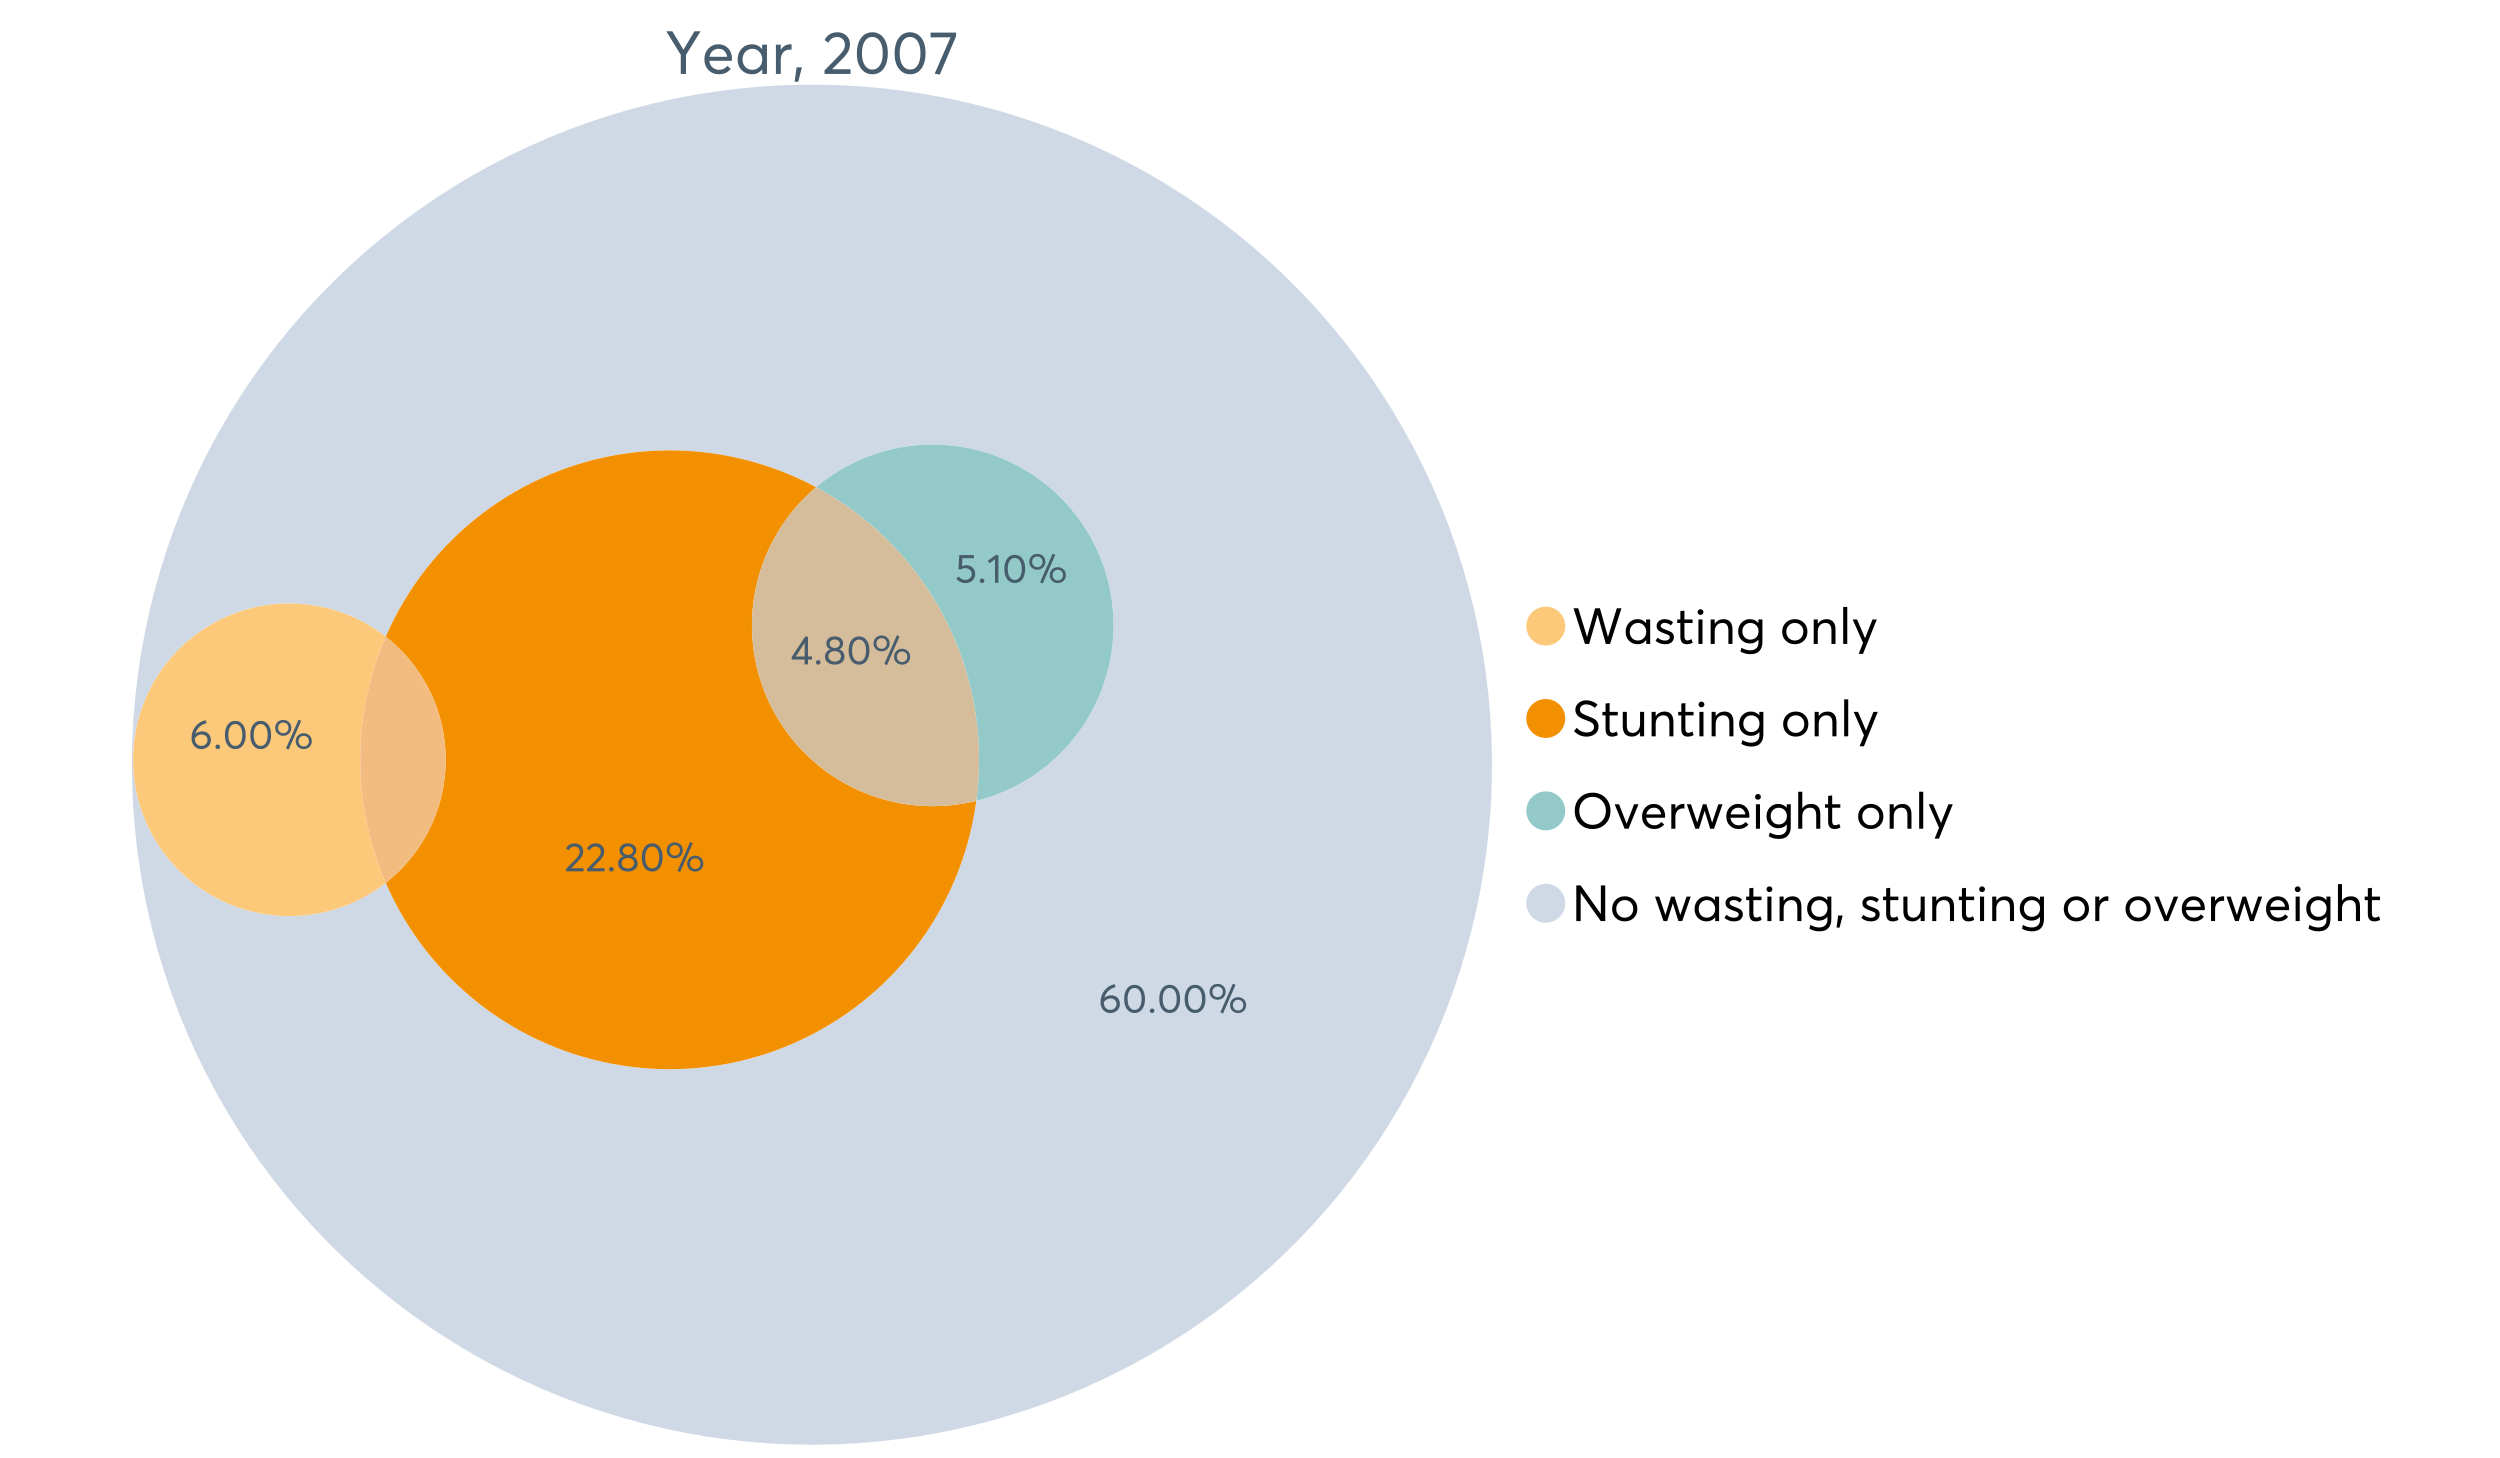 <?xml version="1.0" encoding="UTF-8"?>
<svg xmlns="http://www.w3.org/2000/svg" xmlns:xlink="http://www.w3.org/1999/xlink" width="1234.286pt" height="720pt" viewBox="0 0 1234.286 720" version="1.1">
<defs>
<g>
<symbol overflow="visible" id="glyph0-0">
<path style="stroke:none;" d="M 14.418 -21.062 L 17.414 -21.062 L 10.234 -9.406 L 10.234 0 L 7.652 0 L 7.652 -9.406 L 0.504 -21.062 L 3.473 -21.062 L 8.93 -11.984 L 8.988 -11.984 Z M 14.418 -21.062 "/>
</symbol>
<symbol overflow="visible" id="glyph0-1">
<path style="stroke:none;" d="M 15.012 -7.445 C 15.012 -7.285 15 -7.078 14.98 -6.824 L 14.953 -6.469 L 3.828 -6.469 C 3.98 -5.121 4.5 -4.039 5.383 -3.23 C 6.262 -2.418 7.355 -2.016 8.664 -2.016 C 10.34 -2.016 11.695 -2.668 12.727 -3.977 L 14.418 -2.523 C 13.012 -0.723 11.062 0.176 8.574 0.18 C 6.492 0.176 4.777 -0.508 3.426 -1.883 C 2.07 -3.254 1.395 -5.031 1.395 -7.211 C 1.395 -9.363 2.051 -11.137 3.367 -12.531 C 4.68 -13.926 6.328 -14.625 8.309 -14.625 C 10.305 -14.625 11.918 -13.949 13.156 -12.605 C 14.391 -11.258 15.012 -9.539 15.012 -7.445 Z M 11.242 -11.332 C 10.508 -12.043 9.566 -12.398 8.422 -12.402 C 7.273 -12.398 6.293 -12.047 5.473 -11.348 C 4.652 -10.641 4.133 -9.676 3.914 -8.453 L 12.637 -8.453 C 12.438 -9.66 11.973 -10.621 11.242 -11.332 Z M 11.242 -11.332 "/>
</symbol>
<symbol overflow="visible" id="glyph0-2">
<path style="stroke:none;" d="M 13.5 -14.449 L 15.902 -14.449 L 15.902 0 L 13.586 0 L 13.586 -2.285 L 13.559 -2.285 C 12.332 -0.645 10.648 0.176 8.516 0.18 C 6.473 0.176 4.781 -0.492 3.441 -1.836 C 2.094 -3.18 1.422 -4.941 1.426 -7.121 C 1.422 -9.254 2.09 -11.039 3.426 -12.473 C 4.758 -13.906 6.445 -14.625 8.484 -14.625 C 10.539 -14.625 12.199 -13.844 13.469 -12.281 L 13.5 -12.281 Z M 8.723 -2.016 C 10.062 -2.016 11.207 -2.492 12.16 -3.453 C 13.105 -4.41 13.582 -5.633 13.586 -7.117 C 13.582 -8.598 13.121 -9.848 12.207 -10.871 C 11.285 -11.887 10.133 -12.398 8.75 -12.402 C 7.363 -12.398 6.203 -11.91 5.266 -10.934 C 4.324 -9.953 3.855 -8.68 3.855 -7.121 C 3.855 -5.633 4.305 -4.41 5.203 -3.453 C 6.102 -2.492 7.273 -2.016 8.723 -2.016 Z M 8.723 -2.016 "/>
</symbol>
<symbol overflow="visible" id="glyph0-3">
<path style="stroke:none;" d="M 9.434 -14.625 C 9.73 -14.625 9.926 -14.613 10.027 -14.598 L 10.027 -11.926 C 9.59 -11.961 9.273 -11.98 9.078 -11.984 C 7.73 -11.98 6.664 -11.516 5.875 -10.59 C 5.082 -9.656 4.688 -8.453 4.688 -6.973 L 4.688 0 L 2.285 0 L 2.285 -14.449 L 4.688 -14.449 L 4.688 -11.895 L 4.719 -11.895 C 5.84 -13.715 7.414 -14.625 9.434 -14.625 Z M 9.434 -14.625 "/>
</symbol>
<symbol overflow="visible" id="glyph0-4">
<path style="stroke:none;" d="M 0.949 3.855 L 1.898 -3.262 L 4.539 -3.262 L 2.73 3.855 Z M 0.949 3.855 "/>
</symbol>
<symbol overflow="visible" id="glyph0-5">
<path style="stroke:none;" d=""/>
</symbol>
<symbol overflow="visible" id="glyph0-6">
<path style="stroke:none;" d="M 4.953 -2.285 L 14.004 -2.285 L 14.004 0 L 1.188 0 L 1.156 -1.719 L 8.129 -8.84 C 9.152 -9.906 9.93 -10.855 10.457 -11.688 C 10.977 -12.516 11.238 -13.387 11.242 -14.301 C 11.238 -15.426 10.883 -16.359 10.176 -17.102 C 9.461 -17.84 8.543 -18.211 7.418 -18.215 C 5.457 -18.211 3.992 -17.281 3.027 -15.426 L 1.188 -16.703 C 2.488 -19.27 4.613 -20.555 7.566 -20.559 C 9.262 -20.555 10.715 -20.012 11.926 -18.926 C 13.129 -17.84 13.734 -16.387 13.734 -14.566 C 13.734 -13.398 13.465 -12.281 12.934 -11.215 C 12.395 -10.145 11.508 -8.977 10.266 -7.715 L 4.953 -2.344 Z M 4.953 -2.285 "/>
</symbol>
<symbol overflow="visible" id="glyph0-7">
<path style="stroke:none;" d="M 9.316 0.18 C 7.039 0.176 5.191 -0.734 3.781 -2.562 C 2.363 -4.391 1.656 -6.93 1.66 -10.176 C 1.656 -13.258 2.34 -15.758 3.707 -17.68 C 5.07 -19.594 6.941 -20.555 9.316 -20.559 C 11.59 -20.555 13.434 -19.641 14.848 -17.812 C 16.262 -15.984 16.969 -13.438 16.969 -10.176 C 16.969 -7.086 16.289 -4.59 14.938 -2.684 C 13.578 -0.777 11.707 0.176 9.316 0.18 Z M 9.316 -2.137 C 10.934 -2.133 12.191 -2.855 13.098 -4.301 C 13.996 -5.746 14.449 -7.703 14.449 -10.176 C 14.449 -12.727 13.977 -14.711 13.039 -16.125 C 12.094 -17.539 10.855 -18.246 9.316 -18.246 C 7.715 -18.246 6.457 -17.516 5.547 -16.062 C 4.637 -14.605 4.184 -12.645 4.184 -10.176 C 4.184 -7.641 4.652 -5.668 5.59 -4.258 C 6.527 -2.84 7.77 -2.133 9.316 -2.137 Z M 9.316 -2.137 "/>
</symbol>
<symbol overflow="visible" id="glyph0-8">
<path style="stroke:none;" d="M 0.801 -20.383 L 13.41 -20.383 L 13.41 -18.629 L 5.34 0.355 L 2.848 -0.148 L 10.648 -18.066 L 0.801 -18.066 Z M 0.801 -20.383 "/>
</symbol>
<symbol overflow="visible" id="glyph1-0">
<path style="stroke:none;" d="M 22.227 -17.613 L 24.531 -17.613 L 18.902 0 L 16.816 0 L 12.75 -14.438 L 12.727 -14.438 L 8.582 0 L 6.5 0 L 0.867 -17.613 L 3.176 -17.613 L 7.516 -3.547 L 7.566 -3.547 L 11.535 -17.613 L 13.891 -17.613 L 17.859 -3.496 L 17.887 -3.496 Z M 22.227 -17.613 "/>
</symbol>
<symbol overflow="visible" id="glyph1-1">
<path style="stroke:none;" d="M 11.285 -12.082 L 13.297 -12.082 L 13.297 0 L 11.359 0 L 11.359 -1.91 L 11.336 -1.91 C 10.309 -0.539 8.902 0.145 7.121 0.148 C 5.41 0.145 3.996 -0.414 2.875 -1.539 C 1.75 -2.66 1.188 -4.133 1.191 -5.953 C 1.188 -7.738 1.746 -9.23 2.863 -10.43 C 3.977 -11.629 5.387 -12.227 7.094 -12.23 C 8.812 -12.227 10.203 -11.574 11.262 -10.27 L 11.285 -10.27 Z M 7.293 -1.688 C 8.414 -1.688 9.371 -2.086 10.168 -2.891 C 10.957 -3.688 11.355 -4.711 11.359 -5.953 C 11.355 -7.191 10.973 -8.234 10.207 -9.09 C 9.438 -9.938 8.473 -10.363 7.316 -10.367 C 6.156 -10.363 5.184 -9.957 4.402 -9.141 C 3.613 -8.32 3.223 -7.258 3.227 -5.953 C 3.223 -4.711 3.598 -3.688 4.352 -2.891 C 5.102 -2.086 6.082 -1.688 7.293 -1.688 Z M 7.293 -1.688 "/>
</symbol>
<symbol overflow="visible" id="glyph1-2">
<path style="stroke:none;" d="M 5.605 0.148 C 3.734 0.145 2.156 -0.43 0.867 -1.586 L 1.91 -3.102 C 2.949 -2.137 4.18 -1.656 5.605 -1.66 C 6.297 -1.656 6.852 -1.816 7.266 -2.133 C 7.68 -2.445 7.887 -2.824 7.887 -3.273 C 7.887 -3.734 7.684 -4.086 7.277 -4.328 C 6.871 -4.566 6.164 -4.859 5.16 -5.211 C 5.09 -5.223 5.039 -5.238 5.012 -5.258 C 3.832 -5.668 2.938 -6.141 2.32 -6.672 C 1.699 -7.199 1.387 -7.969 1.391 -8.98 C 1.387 -9.902 1.762 -10.676 2.516 -11.297 C 3.266 -11.918 4.223 -12.227 5.383 -12.23 C 6.918 -12.227 8.297 -11.73 9.523 -10.742 L 8.484 -9.152 C 7.523 -9.98 6.457 -10.395 5.285 -10.395 C 4.801 -10.395 4.367 -10.262 3.992 -9.996 C 3.609 -9.73 3.422 -9.391 3.422 -8.98 C 3.422 -8.547 3.605 -8.199 3.98 -7.938 C 4.348 -7.668 4.926 -7.387 5.707 -7.094 C 5.836 -7.043 6.078 -6.953 6.434 -6.82 C 6.789 -6.688 7.023 -6.594 7.141 -6.547 C 7.254 -6.492 7.453 -6.406 7.738 -6.285 C 8.016 -6.16 8.207 -6.07 8.309 -6.016 C 8.406 -5.957 8.559 -5.863 8.766 -5.73 C 8.973 -5.598 9.113 -5.48 9.188 -5.383 C 9.262 -5.281 9.359 -5.148 9.488 -4.984 C 9.609 -4.816 9.699 -4.656 9.75 -4.5 C 9.797 -4.344 9.836 -4.16 9.871 -3.953 C 9.902 -3.746 9.918 -3.527 9.922 -3.301 C 9.918 -2.305 9.547 -1.484 8.805 -0.832 C 8.059 -0.18 6.992 0.145 5.605 0.148 Z M 5.605 0.148 "/>
</symbol>
<symbol overflow="visible" id="glyph1-3">
<path style="stroke:none;" d="M 5.332 0.148 C 3.23 0.145 2.18 -1.102 2.184 -3.598 L 2.184 -10.344 L 0.645 -10.344 L 0.645 -12.082 L 2.184 -12.082 L 2.184 -16.199 L 4.191 -16.422 L 4.191 -12.082 L 8.211 -12.082 L 8.211 -10.344 L 4.191 -10.344 L 4.191 -3.895 C 4.188 -3.148 4.301 -2.602 4.527 -2.258 C 4.75 -1.906 5.133 -1.734 5.68 -1.738 C 6.305 -1.734 6.984 -1.941 7.715 -2.355 L 8.262 -0.594 C 7.367 -0.098 6.391 0.145 5.332 0.148 Z M 5.332 0.148 "/>
</symbol>
<symbol overflow="visible" id="glyph1-4">
<path style="stroke:none;" d="M 3.102 -14.312 C 2.684 -14.309 2.34 -14.445 2.07 -14.723 C 1.793 -14.992 1.656 -15.328 1.66 -15.727 C 1.656 -16.121 1.793 -16.453 2.07 -16.73 C 2.34 -17 2.684 -17.137 3.102 -17.141 C 3.492 -17.137 3.832 -16.996 4.117 -16.719 C 4.395 -16.434 4.535 -16.105 4.539 -15.727 C 4.535 -15.328 4.395 -14.992 4.117 -14.723 C 3.832 -14.445 3.492 -14.309 3.102 -14.312 Z M 2.082 0 L 2.082 -12.082 L 4.094 -12.082 L 4.094 0 Z M 2.082 0 "/>
</symbol>
<symbol overflow="visible" id="glyph1-5">
<path style="stroke:none;" d="M 8.336 -12.23 C 9.672 -12.227 10.73 -11.801 11.508 -10.953 C 12.285 -10.098 12.672 -8.836 12.676 -7.168 L 12.676 0 L 10.668 0 L 10.668 -6.598 C 10.664 -9.109 9.68 -10.363 7.715 -10.367 C 6.555 -10.363 5.633 -9.98 4.945 -9.215 C 4.258 -8.445 3.914 -7.383 3.918 -6.027 L 3.918 0 L 1.91 0 L 1.91 -12.082 L 3.918 -12.082 L 3.918 -9.973 L 3.945 -9.973 C 5 -11.477 6.465 -12.227 8.336 -12.23 Z M 8.336 -12.23 "/>
</symbol>
<symbol overflow="visible" id="glyph1-6">
<path style="stroke:none;" d="M 11.09 -12.082 L 13.074 -12.082 L 13.074 -0.918 C 13.07 0.934 12.586 2.391 11.621 3.457 C 10.652 4.523 9.16 5.055 7.145 5.059 C 5.32 5.055 3.684 4.617 2.234 3.746 L 2.703 1.887 C 4.203 2.727 5.652 3.145 7.043 3.148 C 8.348 3.145 9.352 2.812 10.059 2.145 C 10.758 1.473 11.109 0.625 11.113 -0.398 L 11.113 -2.082 L 11.062 -2.082 C 10.055 -0.84 8.688 -0.223 6.969 -0.223 C 5.312 -0.223 3.926 -0.773 2.801 -1.883 C 1.676 -2.988 1.113 -4.43 1.117 -6.203 C 1.113 -7.918 1.664 -9.352 2.766 -10.504 C 3.863 -11.652 5.23 -12.227 6.871 -12.23 C 8.57 -12.227 9.961 -11.617 11.039 -10.395 L 11.09 -10.395 Z M 7.121 -2.109 C 8.324 -2.109 9.301 -2.5 10.047 -3.285 C 10.789 -4.07 11.16 -5.074 11.164 -6.301 C 11.16 -7.488 10.777 -8.461 10.008 -9.215 C 9.238 -9.965 8.273 -10.34 7.121 -10.344 C 5.973 -10.34 5.031 -9.957 4.289 -9.188 C 3.547 -8.418 3.176 -7.445 3.176 -6.277 C 3.176 -5.016 3.555 -4.008 4.316 -3.25 C 5.074 -2.488 6.008 -2.109 7.121 -2.109 Z M 7.121 -2.109 "/>
</symbol>
<symbol overflow="visible" id="glyph1-7">
<path style="stroke:none;" d=""/>
</symbol>
<symbol overflow="visible" id="glyph1-8">
<path style="stroke:none;" d="M 7.418 0.148 C 5.562 0.145 4.055 -0.438 2.898 -1.613 C 1.738 -2.785 1.16 -4.258 1.164 -6.027 C 1.16 -7.797 1.738 -9.273 2.898 -10.457 C 4.055 -11.637 5.562 -12.227 7.418 -12.23 C 9.203 -12.227 10.68 -11.648 11.855 -10.492 C 13.027 -9.332 13.617 -7.844 13.617 -6.027 C 13.617 -4.207 13.027 -2.723 11.855 -1.574 C 10.68 -0.426 9.203 0.145 7.418 0.148 Z M 7.418 -1.688 C 8.59 -1.688 9.578 -2.094 10.383 -2.914 C 11.184 -3.727 11.582 -4.766 11.586 -6.027 C 11.582 -7.297 11.188 -8.34 10.395 -9.152 C 9.598 -9.961 8.605 -10.363 7.418 -10.367 C 6.176 -10.363 5.16 -9.945 4.375 -9.113 C 3.59 -8.277 3.199 -7.25 3.199 -6.027 C 3.199 -4.801 3.59 -3.77 4.375 -2.938 C 5.16 -2.102 6.176 -1.688 7.418 -1.688 Z M 7.418 -1.688 "/>
</symbol>
<symbol overflow="visible" id="glyph1-9">
<path style="stroke:none;" d="M 2.082 0 L 2.082 -18.258 L 4.094 -18.258 L 4.094 0 Z M 2.082 0 "/>
</symbol>
<symbol overflow="visible" id="glyph1-10">
<path style="stroke:none;" d="M 10.344 -12.082 L 12.477 -12.082 L 5.656 4.91 L 3.523 4.91 L 5.68 -0.496 L 0.57 -12.082 L 2.73 -12.082 L 6.648 -2.879 L 6.699 -2.879 Z M 10.344 -12.082 "/>
</symbol>
<symbol overflow="visible" id="glyph1-11">
<path style="stroke:none;" d="M 7.344 0.148 C 4.875 0.145 2.793 -0.762 1.09 -2.578 L 2.48 -4.219 C 3.09 -3.453 3.836 -2.871 4.711 -2.48 C 5.586 -2.082 6.469 -1.887 7.367 -1.887 C 8.453 -1.887 9.328 -2.125 9.984 -2.605 C 10.637 -3.082 10.961 -3.742 10.965 -4.59 C 10.961 -5.051 10.883 -5.449 10.727 -5.781 C 10.566 -6.109 10.297 -6.402 9.922 -6.66 C 9.539 -6.914 9.172 -7.121 8.816 -7.277 C 8.461 -7.434 7.953 -7.637 7.293 -7.887 C 7.176 -7.934 7.086 -7.965 7.02 -7.988 C 6.371 -8.215 5.844 -8.418 5.441 -8.594 C 5.035 -8.766 4.574 -9.008 4.055 -9.324 C 3.531 -9.637 3.125 -9.957 2.84 -10.281 C 2.547 -10.602 2.293 -11.008 2.082 -11.496 C 1.863 -11.984 1.758 -12.523 1.762 -13.121 C 1.758 -14.426 2.277 -15.527 3.324 -16.422 C 4.363 -17.312 5.637 -17.766 7.145 -17.785 C 9.125 -17.781 10.988 -17.098 12.727 -15.727 L 11.41 -14.039 C 10.035 -15.195 8.613 -15.773 7.145 -15.777 C 6.281 -15.773 5.547 -15.547 4.938 -15.094 C 4.324 -14.637 4.02 -14.012 4.02 -13.223 C 4.02 -12.891 4.082 -12.59 4.215 -12.316 C 4.344 -12.043 4.492 -11.816 4.66 -11.645 C 4.824 -11.469 5.117 -11.277 5.531 -11.062 C 5.945 -10.848 6.27 -10.684 6.512 -10.578 C 6.746 -10.469 7.164 -10.301 7.766 -10.07 C 9.578 -9.371 10.777 -8.824 11.359 -8.434 C 12.598 -7.586 13.219 -6.379 13.223 -4.812 C 13.219 -3.254 12.645 -2.039 11.496 -1.164 C 10.348 -0.289 8.961 0.145 7.344 0.148 Z M 7.344 0.148 "/>
</symbol>
<symbol overflow="visible" id="glyph1-12">
<path style="stroke:none;" d="M 10.195 -12.082 L 12.203 -12.082 L 12.203 0 L 10.195 0 L 10.195 -2.008 L 10.172 -2.008 C 9.16 -0.57 7.836 0.145 6.203 0.148 C 4.762 0.145 3.645 -0.27 2.852 -1.102 C 2.055 -1.938 1.656 -3.199 1.66 -4.887 L 1.66 -12.082 L 3.672 -12.082 L 3.672 -5.457 C 3.668 -4.113 3.91 -3.152 4.402 -2.566 C 4.887 -1.98 5.629 -1.688 6.621 -1.688 C 7.613 -1.688 8.457 -2.094 9.152 -2.914 C 9.848 -3.727 10.195 -4.832 10.195 -6.227 Z M 10.195 -12.082 "/>
</symbol>
<symbol overflow="visible" id="glyph1-13">
<path style="stroke:none;" d="M 10.32 0.148 C 7.703 0.145 5.574 -0.699 3.93 -2.395 C 2.285 -4.086 1.465 -6.223 1.465 -8.805 C 1.465 -11.383 2.285 -13.523 3.93 -15.23 C 5.574 -16.93 7.703 -17.781 10.32 -17.785 C 12.828 -17.781 14.922 -16.953 16.594 -15.293 C 18.266 -13.629 19.102 -11.465 19.102 -8.805 C 19.102 -6.156 18.266 -4.004 16.594 -2.344 C 14.922 -0.684 12.828 0.145 10.32 0.148 Z M 10.32 -1.91 C 12.168 -1.91 13.719 -2.559 14.969 -3.855 C 16.215 -5.152 16.84 -6.801 16.844 -8.805 C 16.84 -10.82 16.215 -12.477 14.969 -13.777 C 13.719 -15.074 12.168 -15.727 10.32 -15.727 C 8.383 -15.727 6.797 -15.059 5.555 -13.73 C 4.312 -12.395 3.691 -10.754 3.695 -8.805 C 3.691 -6.852 4.312 -5.215 5.555 -3.895 C 6.797 -2.57 8.383 -1.91 10.32 -1.91 Z M 10.32 -1.91 "/>
</symbol>
<symbol overflow="visible" id="glyph1-14">
<path style="stroke:none;" d="M 10.195 -12.082 L 12.379 -12.082 L 7.465 0 L 5.531 0 L 0.594 -12.082 L 2.754 -12.082 L 6.473 -2.555 L 6.547 -2.555 Z M 10.195 -12.082 "/>
</symbol>
<symbol overflow="visible" id="glyph1-15">
<path style="stroke:none;" d="M 12.551 -6.227 C 12.551 -6.09 12.543 -5.918 12.527 -5.707 L 12.504 -5.406 L 3.199 -5.406 C 3.332 -4.281 3.766 -3.379 4.5 -2.703 C 5.234 -2.023 6.148 -1.688 7.242 -1.688 C 8.648 -1.688 9.781 -2.23 10.641 -3.324 L 12.055 -2.109 C 10.875 -0.605 9.246 0.145 7.168 0.148 C 5.426 0.145 3.992 -0.426 2.863 -1.574 C 1.727 -2.723 1.16 -4.207 1.164 -6.027 C 1.16 -7.828 1.711 -9.312 2.812 -10.48 C 3.914 -11.645 5.289 -12.227 6.945 -12.23 C 8.609 -12.227 9.961 -11.664 11 -10.543 C 12.031 -9.414 12.551 -7.977 12.551 -6.227 Z M 9.402 -9.477 C 8.789 -10.066 8.004 -10.363 7.043 -10.367 C 6.082 -10.363 5.258 -10.07 4.574 -9.488 C 3.887 -8.898 3.453 -8.094 3.273 -7.07 L 10.566 -7.07 C 10.398 -8.074 10.012 -8.875 9.402 -9.477 Z M 9.402 -9.477 "/>
</symbol>
<symbol overflow="visible" id="glyph1-16">
<path style="stroke:none;" d="M 7.887 -12.23 C 8.137 -12.227 8.301 -12.219 8.383 -12.203 L 8.383 -9.973 C 8.02 -10.004 7.754 -10.02 7.59 -10.02 C 6.461 -10.02 5.57 -9.629 4.91 -8.855 C 4.246 -8.074 3.914 -7.066 3.918 -5.828 L 3.918 0 L 1.91 0 L 1.91 -12.082 L 3.918 -12.082 L 3.918 -9.945 L 3.945 -9.945 C 4.883 -11.465 6.199 -12.227 7.887 -12.23 Z M 7.887 -12.23 "/>
</symbol>
<symbol overflow="visible" id="glyph1-17">
<path style="stroke:none;" d="M 16.297 -12.082 L 18.332 -12.082 L 14.141 0 L 12.254 0 L 9.523 -8.805 L 9.5 -8.805 L 6.746 0 L 4.91 0 L 0.719 -12.082 L 2.754 -12.082 L 5.828 -3.051 L 5.879 -3.051 L 8.633 -12.082 L 10.367 -12.082 L 13.172 -3.051 L 13.223 -3.051 Z M 16.297 -12.082 "/>
</symbol>
<symbol overflow="visible" id="glyph1-18">
<path style="stroke:none;" d="M 8.41 -12.23 C 9.777 -12.227 10.852 -11.812 11.633 -10.988 C 12.406 -10.16 12.797 -8.914 12.801 -7.242 L 12.801 0 L 10.789 0 L 10.789 -6.672 C 10.785 -9.133 9.805 -10.363 7.84 -10.367 C 6.629 -10.363 5.672 -9.984 4.973 -9.227 C 4.266 -8.465 3.914 -7.414 3.918 -6.078 L 3.918 0 L 1.91 0 L 1.91 -18.258 L 3.918 -18.258 L 3.918 -10.098 L 3.969 -10.098 C 4.973 -11.516 6.453 -12.227 8.41 -12.23 Z M 8.41 -12.23 "/>
</symbol>
<symbol overflow="visible" id="glyph1-19">
<path style="stroke:none;" d="M 14.363 -17.613 L 16.52 -17.613 L 16.52 0 L 14.312 0 L 4.441 -13.891 L 4.391 -13.891 L 4.391 0 L 2.234 0 L 2.234 -17.613 L 4.367 -17.613 L 14.312 -3.57 L 14.363 -3.57 Z M 14.363 -17.613 "/>
</symbol>
<symbol overflow="visible" id="glyph1-20">
<path style="stroke:none;" d="M 0.793 3.227 L 1.586 -2.73 L 3.797 -2.73 L 2.281 3.227 Z M 0.793 3.227 "/>
</symbol>
<symbol overflow="visible" id="glyph2-0">
<path style="stroke:none;" d="M 6.383 -8.637 C 7.629 -8.637 8.652 -8.246 9.453 -7.469 C 10.246 -6.688 10.645 -5.629 10.648 -4.289 C 10.645 -3.023 10.195 -1.973 9.301 -1.137 C 8.402 -0.301 7.277 0.117 5.922 0.121 C 4.535 0.117 3.387 -0.371 2.473 -1.355 C 1.555 -2.336 1.094 -3.605 1.098 -5.164 C 1.094 -7.527 1.781 -9.531 3.152 -11.168 C 4.52 -12.801 6.152 -13.785 8.059 -14.121 L 8.555 -12.684 C 7.227 -12.375 6.062 -11.777 5.066 -10.891 C 4.066 -9.996 3.383 -8.84 3.012 -7.418 L 3.031 -7.418 C 3.918 -8.23 5.035 -8.637 6.383 -8.637 Z M 5.902 -1.457 C 6.805 -1.453 7.543 -1.73 8.117 -2.285 C 8.688 -2.836 8.977 -3.508 8.977 -4.309 C 8.977 -5.145 8.707 -5.816 8.168 -6.324 C 7.629 -6.824 6.906 -7.078 6.004 -7.082 C 5.281 -7.078 4.641 -6.898 4.078 -6.543 C 3.512 -6.18 3.062 -5.734 2.73 -5.207 L 2.73 -5.066 C 2.73 -3.984 3.023 -3.113 3.617 -2.453 C 4.207 -1.785 4.969 -1.453 5.902 -1.457 Z M 5.902 -1.457 "/>
</symbol>
<symbol overflow="visible" id="glyph2-1">
<path style="stroke:none;" d="M 6.262 0.121 C 4.73 0.117 3.492 -0.496 2.543 -1.723 C 1.59 -2.953 1.113 -4.656 1.117 -6.84 C 1.113 -8.91 1.57 -10.594 2.492 -11.887 C 3.406 -13.172 4.664 -13.816 6.262 -13.82 C 7.789 -13.816 9.027 -13.203 9.98 -11.977 C 10.93 -10.746 11.406 -9.031 11.41 -6.84 C 11.406 -4.762 10.953 -3.086 10.043 -1.805 C 9.129 -0.523 7.867 0.117 6.262 0.121 Z M 6.262 -1.438 C 7.352 -1.434 8.199 -1.918 8.805 -2.891 C 9.41 -3.859 9.715 -5.176 9.715 -6.84 C 9.715 -8.551 9.398 -9.887 8.766 -10.84 C 8.133 -11.789 7.297 -12.262 6.262 -12.266 C 5.184 -12.262 4.34 -11.773 3.73 -10.801 C 3.117 -9.82 2.812 -8.5 2.812 -6.84 C 2.812 -5.137 3.125 -3.812 3.758 -2.863 C 4.387 -1.91 5.223 -1.434 6.262 -1.438 Z M 6.262 -1.438 "/>
</symbol>
<symbol overflow="visible" id="glyph2-2">
<path style="stroke:none;" d="M 2.414 0.121 C 2.078 0.117 1.801 0.012 1.586 -0.207 C 1.363 -0.426 1.254 -0.691 1.258 -0.996 C 1.254 -1.316 1.363 -1.586 1.586 -1.805 C 1.801 -2.023 2.078 -2.133 2.414 -2.133 C 2.719 -2.133 2.984 -2.023 3.211 -1.805 C 3.438 -1.586 3.551 -1.316 3.551 -0.996 C 3.551 -0.691 3.438 -0.426 3.211 -0.207 C 2.984 0.012 2.719 0.117 2.414 0.121 Z M 2.414 0.121 "/>
</symbol>
<symbol overflow="visible" id="glyph2-3">
<path style="stroke:none;" d="M 7.539 0.34 L 6.223 -0.219 L 12.426 -14.398 L 13.742 -13.82 Z M 4.867 -6.441 C 3.746 -6.438 2.805 -6.805 2.043 -7.539 C 1.277 -8.27 0.895 -9.219 0.898 -10.391 C 0.895 -11.477 1.266 -12.398 2.004 -13.152 C 2.742 -13.902 3.695 -14.277 4.867 -14.281 C 5.98 -14.277 6.926 -13.918 7.699 -13.203 C 8.469 -12.48 8.852 -11.543 8.855 -10.391 C 8.852 -9.281 8.48 -8.348 7.738 -7.586 C 6.992 -6.82 6.035 -6.438 4.867 -6.441 Z M 4.887 -7.719 C 5.645 -7.715 6.262 -7.973 6.742 -8.484 C 7.219 -8.996 7.457 -9.625 7.461 -10.371 C 7.457 -11.141 7.207 -11.766 6.711 -12.254 C 6.211 -12.738 5.605 -12.984 4.887 -12.984 C 4.129 -12.984 3.508 -12.734 3.031 -12.234 C 2.547 -11.734 2.309 -11.113 2.312 -10.371 C 2.309 -9.586 2.555 -8.945 3.051 -8.457 C 3.539 -7.961 4.152 -7.715 4.887 -7.719 Z M 14.977 0.121 C 13.859 0.117 12.918 -0.246 12.156 -0.977 C 11.387 -1.707 11.004 -2.652 11.008 -3.809 C 11.004 -4.898 11.375 -5.82 12.125 -6.582 C 12.867 -7.336 13.82 -7.715 14.977 -7.719 C 16.094 -7.715 17.035 -7.352 17.809 -6.621 C 18.578 -5.887 18.965 -4.949 18.969 -3.809 C 18.965 -2.703 18.598 -1.77 17.859 -1.016 C 17.121 -0.258 16.16 0.117 14.977 0.121 Z M 14.977 -1.156 C 15.75 -1.152 16.375 -1.406 16.852 -1.914 C 17.328 -2.418 17.566 -3.043 17.57 -3.789 C 17.566 -4.57 17.316 -5.203 16.82 -5.691 C 16.32 -6.176 15.707 -6.422 14.977 -6.422 C 14.219 -6.422 13.602 -6.168 13.133 -5.664 C 12.656 -5.156 12.422 -4.531 12.426 -3.789 C 12.422 -3.016 12.668 -2.383 13.164 -1.895 C 13.652 -1.398 14.258 -1.152 14.977 -1.156 Z M 14.977 -1.156 "/>
</symbol>
<symbol overflow="visible" id="glyph2-4">
<path style="stroke:none;" d="M 3.332 -1.535 L 9.414 -1.535 L 9.414 0 L 0.797 0 L 0.777 -1.156 L 5.465 -5.945 C 6.152 -6.66 6.672 -7.297 7.027 -7.855 C 7.379 -8.414 7.559 -9 7.559 -9.613 C 7.559 -10.367 7.316 -10.996 6.84 -11.496 C 6.355 -11.996 5.738 -12.246 4.984 -12.246 C 3.668 -12.246 2.684 -11.621 2.035 -10.371 L 0.797 -11.23 C 1.672 -12.953 3.102 -13.816 5.086 -13.82 C 6.227 -13.816 7.203 -13.449 8.016 -12.723 C 8.828 -11.988 9.234 -11.012 9.234 -9.793 C 9.234 -9.004 9.055 -8.254 8.695 -7.539 C 8.336 -6.816 7.738 -6.031 6.902 -5.188 L 3.332 -1.574 Z M 3.332 -1.535 "/>
</symbol>
<symbol overflow="visible" id="glyph2-5">
<path style="stroke:none;" d="M 7.938 -7.418 C 8.719 -7.164 9.352 -6.719 9.832 -6.082 C 10.309 -5.441 10.547 -4.668 10.551 -3.77 C 10.547 -2.609 10.086 -1.672 9.172 -0.957 C 8.25 -0.238 7.102 0.117 5.723 0.121 C 4.324 0.117 3.176 -0.25 2.273 -0.984 C 1.367 -1.723 0.914 -2.648 0.918 -3.77 C 0.914 -4.668 1.152 -5.441 1.633 -6.082 C 2.109 -6.719 2.734 -7.164 3.512 -7.418 L 3.512 -7.438 C 3.004 -7.594 2.559 -7.941 2.172 -8.477 C 1.785 -9.004 1.594 -9.621 1.594 -10.332 C 1.594 -11.402 1.977 -12.254 2.75 -12.883 C 3.52 -13.504 4.512 -13.816 5.723 -13.82 C 6.957 -13.816 7.957 -13.496 8.723 -12.863 C 9.484 -12.223 9.867 -11.379 9.871 -10.332 C 9.867 -9.637 9.672 -9.023 9.281 -8.484 C 8.891 -7.945 8.441 -7.594 7.938 -7.438 Z M 5.723 -12.324 C 4.977 -12.32 4.371 -12.117 3.906 -11.707 C 3.441 -11.293 3.211 -10.793 3.211 -10.211 C 3.211 -9.582 3.441 -9.078 3.906 -8.703 C 4.371 -8.32 4.977 -8.133 5.723 -8.137 C 6.477 -8.133 7.09 -8.32 7.566 -8.703 C 8.035 -9.078 8.273 -9.582 8.277 -10.211 C 8.273 -10.82 8.031 -11.324 7.547 -11.727 C 7.062 -12.121 6.453 -12.32 5.723 -12.324 Z M 5.723 -1.395 C 6.641 -1.395 7.387 -1.641 7.957 -2.141 C 8.527 -2.637 8.812 -3.242 8.816 -3.949 C 8.812 -4.73 8.527 -5.363 7.957 -5.852 C 7.387 -6.336 6.641 -6.578 5.723 -6.582 C 4.789 -6.578 4.039 -6.336 3.469 -5.852 C 2.898 -5.363 2.613 -4.73 2.613 -3.949 C 2.613 -3.215 2.91 -2.605 3.508 -2.121 C 4.105 -1.637 4.844 -1.395 5.723 -1.395 Z M 5.723 -1.395 "/>
</symbol>
<symbol overflow="visible" id="glyph2-6">
<path style="stroke:none;" d="M 5.684 -8.695 C 6.945 -8.695 7.996 -8.297 8.844 -7.508 C 9.688 -6.715 10.113 -5.656 10.113 -4.328 C 10.113 -3.023 9.652 -1.953 8.734 -1.117 C 7.816 -0.277 6.688 0.141 5.344 0.141 C 4.398 0.141 3.523 -0.062 2.723 -0.469 C 1.914 -0.875 1.273 -1.434 0.797 -2.152 L 2.055 -3.113 C 2.371 -2.59 2.805 -2.18 3.359 -1.883 C 3.906 -1.582 4.531 -1.434 5.227 -1.438 C 6.117 -1.434 6.871 -1.711 7.488 -2.262 C 8.105 -2.812 8.414 -3.508 8.418 -4.348 C 8.414 -5.238 8.105 -5.938 7.488 -6.449 C 6.871 -6.961 6.121 -7.219 5.246 -7.219 C 4.207 -7.219 3.402 -6.965 2.832 -6.461 L 1.855 -6.762 L 2.254 -13.703 L 9.492 -13.703 L 9.492 -12.145 L 3.828 -12.145 L 3.609 -8.297 C 4.367 -8.562 5.059 -8.695 5.684 -8.695 Z M 5.684 -8.695 "/>
</symbol>
<symbol overflow="visible" id="glyph2-7">
<path style="stroke:none;" d="M 3.988 0 L 3.988 -11.668 L 1.258 -9.613 L 0.418 -10.871 L 4.27 -13.703 L 5.664 -13.703 L 5.664 0 Z M 3.988 0 "/>
</symbol>
<symbol overflow="visible" id="glyph2-8">
<path style="stroke:none;" d="M 6.98 0 L 6.98 -2.414 L 0.617 -2.414 L 0.617 -3.609 L 7.238 -13.703 L 8.656 -13.703 L 8.656 -3.93 L 10.648 -3.93 L 10.648 -2.414 L 8.656 -2.414 L 8.656 0 Z M 2.633 -3.891 L 7.02 -3.891 L 7.02 -10.648 Z M 2.633 -3.891 "/>
</symbol>
</g>
</defs>
<g id="surface972">
<g style="fill:rgb(27.843%,36.078%,42.745%);fill-opacity:1;">
  <use xlink:href="#glyph0-0" x="328.457" y="36.488"/>
  <use xlink:href="#glyph0-1" x="346.376" y="36.488"/>
  <use xlink:href="#glyph0-2" x="362.752" y="36.488"/>
  <use xlink:href="#glyph0-3" x="380.789" y="36.488"/>
  <use xlink:href="#glyph0-4" x="391.38" y="36.488"/>
  <use xlink:href="#glyph0-5" x="397.758" y="36.488"/>
  <use xlink:href="#glyph0-6" x="405.917" y="36.488"/>
  <use xlink:href="#glyph0-7" x="421.373" y="36.488"/>
  <use xlink:href="#glyph0-7" x="440.004" y="36.488"/>
  <use xlink:href="#glyph0-8" x="458.634" y="36.488"/>
</g>
<path style=" stroke:none;fill-rule:nonzero;fill:rgb(98.824%,78.824%,47.843%);fill-opacity:1;" d="M 772.793 309.113 C 772.793 314.422 768.488 318.727 763.18 318.727 C 757.867 318.727 753.562 314.422 753.562 309.113 C 753.562 303.805 757.867 299.5 763.18 299.5 C 768.488 299.5 772.793 303.805 772.793 309.113 "/>
<g style="fill:rgb(0%,0%,0%);fill-opacity:1;">
  <use xlink:href="#glyph1-0" x="776.012" y="317.918"/>
  <use xlink:href="#glyph1-1" x="801.413" y="317.918"/>
  <use xlink:href="#glyph1-2" x="816.494" y="317.918"/>
  <use xlink:href="#glyph1-3" x="827.434" y="317.918"/>
  <use xlink:href="#glyph1-4" x="836.463" y="317.918"/>
  <use xlink:href="#glyph1-5" x="842.664" y="317.918"/>
  <use xlink:href="#glyph1-6" x="857.051" y="317.918"/>
  <use xlink:href="#glyph1-7" x="871.91" y="317.918"/>
  <use xlink:href="#glyph1-8" x="878.732" y="317.918"/>
  <use xlink:href="#glyph1-5" x="893.54" y="317.918"/>
  <use xlink:href="#glyph1-9" x="907.928" y="317.918"/>
  <use xlink:href="#glyph1-10" x="914.129" y="317.918"/>
</g>
<path style=" stroke:none;fill-rule:nonzero;fill:rgb(95.294%,56.471%,0%);fill-opacity:1;" d="M 772.793 354.727 C 772.793 360.035 768.488 364.34 763.18 364.34 C 757.867 364.34 753.562 360.035 753.562 354.727 C 753.562 349.414 757.867 345.109 763.18 345.109 C 768.488 345.109 772.793 349.414 772.793 354.727 "/>
<g style="fill:rgb(0%,0%,0%);fill-opacity:1;">
  <use xlink:href="#glyph1-11" x="776.012" y="363.531"/>
  <use xlink:href="#glyph1-3" x="790.498" y="363.531"/>
  <use xlink:href="#glyph1-12" x="799.527" y="363.531"/>
  <use xlink:href="#glyph1-5" x="813.518" y="363.531"/>
  <use xlink:href="#glyph1-3" x="827.905" y="363.531"/>
  <use xlink:href="#glyph1-4" x="836.934" y="363.531"/>
  <use xlink:href="#glyph1-5" x="843.136" y="363.531"/>
  <use xlink:href="#glyph1-6" x="857.523" y="363.531"/>
  <use xlink:href="#glyph1-7" x="872.381" y="363.531"/>
  <use xlink:href="#glyph1-8" x="879.203" y="363.531"/>
  <use xlink:href="#glyph1-5" x="894.012" y="363.531"/>
  <use xlink:href="#glyph1-9" x="908.399" y="363.531"/>
  <use xlink:href="#glyph1-10" x="914.6" y="363.531"/>
</g>
<path style=" stroke:none;fill-rule:nonzero;fill:rgb(57.647%,79.216%,78.824%);fill-opacity:1;" d="M 772.793 400.336 C 772.793 405.648 768.488 409.953 763.18 409.953 C 757.867 409.953 753.562 405.648 753.562 400.336 C 753.562 395.027 757.867 390.723 763.18 390.723 C 768.488 390.723 772.793 395.027 772.793 400.336 "/>
<g style="fill:rgb(0%,0%,0%);fill-opacity:1;">
  <use xlink:href="#glyph1-13" x="776.012" y="409.145"/>
  <use xlink:href="#glyph1-14" x="796.576" y="409.145"/>
  <use xlink:href="#glyph1-15" x="809.549" y="409.145"/>
  <use xlink:href="#glyph1-16" x="823.241" y="409.145"/>
  <use xlink:href="#glyph1-17" x="832.097" y="409.145"/>
  <use xlink:href="#glyph1-15" x="851.148" y="409.145"/>
  <use xlink:href="#glyph1-4" x="864.84" y="409.145"/>
  <use xlink:href="#glyph1-6" x="871.042" y="409.145"/>
  <use xlink:href="#glyph1-18" x="885.9" y="409.145"/>
  <use xlink:href="#glyph1-3" x="900.387" y="409.145"/>
  <use xlink:href="#glyph1-7" x="909.416" y="409.145"/>
  <use xlink:href="#glyph1-8" x="916.238" y="409.145"/>
  <use xlink:href="#glyph1-5" x="931.046" y="409.145"/>
  <use xlink:href="#glyph1-9" x="945.434" y="409.145"/>
  <use xlink:href="#glyph1-10" x="951.635" y="409.145"/>
</g>
<path style=" stroke:none;fill-rule:nonzero;fill:rgb(81.176%,85.098%,89.804%);fill-opacity:1;" d="M 772.793 445.949 C 772.793 451.258 768.488 455.562 763.18 455.562 C 757.867 455.562 753.562 451.258 753.562 445.949 C 753.562 440.641 757.867 436.336 763.18 436.336 C 768.488 436.336 772.793 440.641 772.793 445.949 "/>
<g style="fill:rgb(0%,0%,0%);fill-opacity:1;">
  <use xlink:href="#glyph1-19" x="776.012" y="454.754"/>
  <use xlink:href="#glyph1-8" x="794.765" y="454.754"/>
  <use xlink:href="#glyph1-7" x="809.574" y="454.754"/>
  <use xlink:href="#glyph1-17" x="816.395" y="454.754"/>
  <use xlink:href="#glyph1-1" x="835.446" y="454.754"/>
  <use xlink:href="#glyph1-2" x="850.528" y="454.754"/>
  <use xlink:href="#glyph1-3" x="861.467" y="454.754"/>
  <use xlink:href="#glyph1-4" x="870.496" y="454.754"/>
  <use xlink:href="#glyph1-5" x="876.697" y="454.754"/>
  <use xlink:href="#glyph1-6" x="891.085" y="454.754"/>
  <use xlink:href="#glyph1-20" x="905.943" y="454.754"/>
  <use xlink:href="#glyph1-7" x="911.276" y="454.754"/>
  <use xlink:href="#glyph1-2" x="918.098" y="454.754"/>
  <use xlink:href="#glyph1-3" x="929.037" y="454.754"/>
  <use xlink:href="#glyph1-12" x="938.066" y="454.754"/>
  <use xlink:href="#glyph1-5" x="952.057" y="454.754"/>
  <use xlink:href="#glyph1-3" x="966.444" y="454.754"/>
  <use xlink:href="#glyph1-4" x="975.473" y="454.754"/>
  <use xlink:href="#glyph1-5" x="981.675" y="454.754"/>
  <use xlink:href="#glyph1-6" x="996.062" y="454.754"/>
  <use xlink:href="#glyph1-7" x="1010.92" y="454.754"/>
  <use xlink:href="#glyph1-8" x="1017.742" y="454.754"/>
  <use xlink:href="#glyph1-16" x="1032.551" y="454.754"/>
  <use xlink:href="#glyph1-7" x="1041.406" y="454.754"/>
  <use xlink:href="#glyph1-8" x="1048.228" y="454.754"/>
  <use xlink:href="#glyph1-14" x="1063.037" y="454.754"/>
  <use xlink:href="#glyph1-15" x="1076.01" y="454.754"/>
  <use xlink:href="#glyph1-16" x="1089.703" y="454.754"/>
  <use xlink:href="#glyph1-17" x="1098.558" y="454.754"/>
  <use xlink:href="#glyph1-15" x="1117.609" y="454.754"/>
  <use xlink:href="#glyph1-4" x="1131.302" y="454.754"/>
  <use xlink:href="#glyph1-6" x="1137.503" y="454.754"/>
  <use xlink:href="#glyph1-18" x="1152.362" y="454.754"/>
  <use xlink:href="#glyph1-3" x="1166.848" y="454.754"/>
</g>
<path style=" stroke:none;fill-rule:nonzero;fill:rgb(81.176%,85.098%,89.804%);fill-opacity:1;" d="M 412.406 713.086 L 422.992 712.555 L 433.559 711.691 L 444.09 710.492 L 454.578 708.961 L 465.016 707.102 L 475.387 704.914 L 485.684 702.398 L 495.898 699.559 L 506.016 696.398 L 516.031 692.922 L 525.93 689.129 L 535.703 685.023 L 545.344 680.613 L 554.84 675.902 L 564.184 670.895 L 573.363 665.594 L 582.371 660.004 L 591.195 654.133 L 599.832 647.988 L 608.273 641.57 L 616.504 634.895 L 624.52 627.957 L 632.316 620.773 L 639.879 613.344 L 647.203 605.684 L 654.285 597.793 L 661.109 589.684 L 667.68 581.363 L 673.98 572.84 L 680.008 564.121 L 685.762 555.215 L 691.227 546.133 L 696.406 536.883 L 701.289 527.473 L 705.871 517.914 L 710.152 508.219 L 714.125 498.391 L 717.781 488.441 L 721.125 478.379 L 724.148 468.219 L 726.852 457.969 L 729.23 447.641 L 731.277 437.238 L 733 426.777 L 734.387 416.27 L 735.445 405.723 L 736.168 395.145 L 736.555 384.551 L 736.609 373.953 L 736.332 363.355 L 735.715 352.773 L 734.766 342.215 L 733.484 331.691 L 731.875 321.215 L 729.93 310.793 L 727.66 300.438 L 725.062 290.16 L 722.145 279.973 L 718.902 269.879 L 715.348 259.891 L 711.477 250.023 L 707.297 240.281 L 702.809 230.676 L 698.023 221.219 L 692.941 211.914 L 687.566 202.777 L 681.906 193.816 L 675.969 185.035 L 669.754 176.445 L 663.273 168.059 L 656.527 159.879 L 649.531 151.918 L 642.285 144.18 L 634.797 136.676 L 627.078 129.41 L 619.133 122.395 L 610.969 115.633 L 602.594 109.129 L 594.023 102.895 L 585.254 96.934 L 576.305 91.254 L 567.18 85.859 L 557.891 80.754 L 548.441 75.945 L 538.848 71.438 L 529.117 67.234 L 519.258 63.34 L 509.281 59.762 L 499.195 56.496 L 489.012 53.551 L 478.738 50.93 L 468.391 48.637 L 457.973 46.668 L 447.5 45.031 L 436.98 43.727 L 426.426 42.75 L 415.844 42.113 L 405.246 41.809 L 394.648 41.836 L 384.055 42.199 L 373.477 42.898 L 362.926 43.93 L 352.414 45.293 L 341.949 46.988 L 331.543 49.016 L 321.207 51.367 L 310.949 54.047 L 300.781 57.047 L 290.715 60.363 L 280.758 64 L 270.922 67.949 L 261.211 72.207 L 251.645 76.766 L 242.223 81.629 L 232.961 86.785 L 223.867 92.23 L 214.945 97.961 L 206.215 103.969 L 197.676 110.25 L 189.34 116.797 L 181.215 123.605 L 173.309 130.668 L 165.625 137.973 L 158.184 145.52 L 150.977 153.297 L 144.023 161.297 L 137.324 169.516 L 130.891 177.938 L 124.723 186.559 L 118.832 195.375 L 113.223 204.367 L 107.898 213.535 L 102.867 222.867 L 98.137 232.352 L 93.703 241.98 L 89.578 251.746 L 85.762 261.633 L 82.258 271.641 L 79.074 281.75 L 76.211 291.957 L 73.672 302.25 L 71.457 312.617 L 69.574 323.047 L 68.02 333.535 L 66.797 344.062 L 65.906 354.625 L 65.348 365.211 L 65.129 375.812 L 65.242 386.41 L 65.688 397 L 66.469 407.574 L 67.586 418.117 L 69.031 428.617 L 70.812 439.066 L 72.918 449.457 L 75.352 459.773 L 78.109 470.008 L 81.191 480.152 L 84.59 490.191 L 88.305 500.121 L 92.328 509.93 L 96.664 519.602 L 101.301 529.137 L 106.234 538.516 L 111.465 547.738 L 116.98 556.789 L 122.781 565.664 L 128.859 574.348 L 135.207 582.836 L 141.82 591.121 L 148.691 599.191 L 155.816 607.043 L 163.184 614.664 L 170.789 622.051 L 178.621 629.191 L 186.676 636.082 L 194.945 642.715 L 203.422 649.086 L 212.09 655.184 L 220.949 661.004 L 229.988 666.543 L 239.199 671.793 L 248.566 676.75 L 258.09 681.41 L 267.754 685.766 L 277.551 689.816 L 287.469 693.551 L 297.504 696.977 L 307.641 700.078 L 317.867 702.863 L 328.18 705.32 L 338.562 707.453 L 349.008 709.254 L 359.508 710.727 L 370.047 711.867 L 380.617 712.672 L 391.207 713.145 L 401.805 713.285 Z M 326.188 527.812 L 321.371 527.598 L 316.562 527.23 L 311.766 526.711 L 306.988 526.043 L 302.238 525.223 L 297.512 524.25 L 292.82 523.133 L 288.168 521.867 L 283.555 520.453 L 278.992 518.898 L 274.477 517.195 L 270.02 515.355 L 265.625 513.375 L 261.293 511.254 L 257.027 508.996 L 252.84 506.609 L 248.727 504.09 L 244.695 501.441 L 240.75 498.668 L 236.895 495.77 L 233.133 492.75 L 229.469 489.617 L 225.906 486.367 L 222.445 483.008 L 219.094 479.539 L 215.852 475.969 L 212.727 472.293 L 209.719 468.527 L 206.828 464.664 L 204.062 460.711 L 201.426 456.676 L 198.914 452.559 L 196.535 448.363 L 194.289 444.094 L 192.18 439.758 L 190.441 435.879 L 188.602 437.277 L 186.617 438.688 L 184.59 440.039 L 182.52 441.32 L 180.41 442.539 L 178.262 443.691 L 176.082 444.773 L 173.863 445.789 L 171.617 446.73 L 169.344 447.602 L 167.043 448.402 L 164.715 449.129 L 162.367 449.781 L 160.004 450.359 L 157.617 450.863 L 155.219 451.289 L 152.809 451.641 L 150.391 451.918 L 147.961 452.117 L 145.527 452.238 L 143.09 452.281 L 140.656 452.25 L 138.223 452.141 L 135.793 451.957 L 133.371 451.695 L 130.957 451.355 L 128.559 450.941 L 126.172 450.453 L 123.801 449.887 L 121.449 449.246 L 119.121 448.535 L 116.812 447.746 L 114.535 446.891 L 112.281 445.957 L 110.062 444.957 L 107.875 443.887 L 105.719 442.746 L 103.605 441.539 L 101.527 440.266 L 99.492 438.93 L 97.496 437.527 L 95.551 436.066 L 93.648 434.539 L 91.797 432.957 L 89.996 431.316 L 88.25 429.617 L 86.559 427.867 L 84.918 426.062 L 83.34 424.207 L 81.82 422.301 L 80.363 420.352 L 78.965 418.355 L 77.633 416.316 L 76.363 414.234 L 75.16 412.117 L 74.027 409.961 L 72.961 407.77 L 71.965 405.547 L 71.039 403.293 L 70.188 401.012 L 69.406 398.703 L 68.699 396.371 L 68.062 394.02 L 67.504 391.648 L 67.02 389.262 L 66.613 386.859 L 66.277 384.445 L 66.023 382.023 L 65.844 379.594 L 65.742 377.16 L 65.715 374.723 L 65.766 372.289 L 65.895 369.855 L 66.098 367.426 L 66.379 365.008 L 66.734 362.598 L 67.168 360.199 L 67.68 357.816 L 68.262 355.453 L 68.922 353.105 L 69.652 350.781 L 70.457 348.48 L 71.332 346.211 L 72.281 343.965 L 73.301 341.754 L 74.387 339.574 L 75.543 337.43 L 76.77 335.32 L 78.059 333.254 L 79.41 331.23 L 80.828 329.246 L 82.309 327.312 L 83.848 325.422 L 85.445 323.582 L 87.102 321.797 L 88.812 320.062 L 90.578 318.383 L 92.395 316.762 L 94.262 315.195 L 96.176 313.691 L 98.141 312.246 L 100.148 310.867 L 102.195 309.551 L 104.285 308.297 L 106.414 307.113 L 108.582 305.996 L 110.781 304.945 L 113.012 303.969 L 115.273 303.062 L 117.559 302.227 L 119.875 301.461 L 122.211 300.773 L 124.566 300.156 L 126.945 299.617 L 129.336 299.152 L 131.738 298.762 L 134.156 298.449 L 136.582 298.211 L 139.012 298.051 L 141.445 297.969 L 143.883 297.961 L 146.316 298.031 L 148.75 298.18 L 151.176 298.402 L 153.594 298.703 L 156 299.078 L 158.395 299.531 L 160.773 300.059 L 163.133 300.66 L 165.473 301.336 L 167.793 302.086 L 170.086 302.91 L 172.352 303.805 L 174.586 304.77 L 176.793 305.805 L 178.965 306.91 L 181.098 308.086 L 183.195 309.324 L 185.254 310.629 L 187.266 312 L 189.238 313.434 L 190.445 314.371 L 190.832 313.445 L 192.852 309.066 L 195.004 304.75 L 197.293 300.504 L 199.715 296.336 L 202.266 292.242 L 204.949 288.234 L 207.754 284.309 L 210.68 280.477 L 213.727 276.738 L 216.891 273.098 L 220.168 269.562 L 223.559 266.129 L 227.051 262.805 L 230.648 259.59 L 234.344 256.492 L 238.137 253.516 L 242.023 250.656 L 245.996 247.922 L 250.055 245.316 L 254.191 242.836 L 258.406 240.492 L 262.691 238.281 L 267.047 236.207 L 271.461 234.27 L 275.938 232.473 L 280.469 230.816 L 285.047 229.309 L 289.676 227.941 L 294.34 226.723 L 299.043 225.652 L 303.777 224.734 L 308.539 223.961 L 313.32 223.34 L 318.121 222.871 L 322.934 222.555 L 327.754 222.387 L 332.578 222.375 L 337.398 222.516 L 342.211 222.805 L 347.016 223.246 L 351.801 223.844 L 356.566 224.586 L 361.305 225.48 L 366.012 226.527 L 370.688 227.719 L 375.32 229.059 L 379.906 230.543 L 384.449 232.172 L 388.934 233.941 L 393.359 235.855 L 397.727 237.906 L 402.023 240.094 L 402.91 240.582 L 404.262 239.449 L 406.48 237.707 L 408.75 236.035 L 411.07 234.441 L 413.441 232.918 L 415.859 231.469 L 418.32 230.098 L 420.824 228.805 L 423.367 227.594 L 425.949 226.461 L 428.562 225.414 L 431.211 224.445 L 433.887 223.562 L 436.59 222.766 L 439.316 222.055 L 442.062 221.43 L 444.832 220.891 L 447.613 220.441 L 450.406 220.078 L 453.211 219.805 L 456.023 219.617 L 458.84 219.52 L 461.656 219.512 L 464.473 219.594 L 467.285 219.766 L 470.094 220.023 L 472.891 220.371 L 475.672 220.805 L 478.441 221.328 L 481.191 221.938 L 483.922 222.637 L 486.629 223.418 L 489.312 224.285 L 491.965 225.238 L 494.586 226.273 L 497.172 227.391 L 499.723 228.586 L 502.234 229.867 L 504.703 231.223 L 507.129 232.656 L 509.508 234.168 L 511.84 235.75 L 514.117 237.41 L 516.344 239.137 L 518.512 240.934 L 520.625 242.801 L 522.676 244.73 L 524.668 246.727 L 526.594 248.781 L 528.453 250.898 L 530.246 253.074 L 531.969 255.305 L 533.621 257.586 L 535.199 259.922 L 536.703 262.305 L 538.133 264.73 L 539.484 267.203 L 540.758 269.719 L 541.949 272.273 L 543.059 274.863 L 544.09 277.484 L 545.035 280.141 L 545.895 282.824 L 546.672 285.531 L 547.363 288.266 L 547.965 291.016 L 548.484 293.785 L 548.91 296.57 L 549.254 299.367 L 549.504 302.176 L 549.668 304.988 L 549.742 307.805 L 549.727 310.625 L 549.625 313.441 L 549.434 316.25 L 549.152 319.055 L 548.781 321.848 L 548.324 324.629 L 547.781 327.395 L 547.148 330.141 L 546.43 332.863 L 545.625 335.566 L 544.738 338.238 L 543.766 340.883 L 542.707 343.496 L 541.57 346.074 L 540.352 348.617 L 539.055 351.117 L 537.68 353.574 L 536.227 355.988 L 534.695 358.355 L 533.094 360.676 L 531.418 362.941 L 529.672 365.152 L 527.855 367.309 L 525.977 369.406 L 524.027 371.441 L 522.02 373.418 L 519.945 375.328 L 517.816 377.172 L 515.625 378.945 L 513.383 380.652 L 511.086 382.285 L 508.742 383.848 L 506.348 385.332 L 503.906 386.742 L 501.422 388.074 L 498.898 389.324 L 496.336 390.496 L 493.738 391.586 L 491.105 392.598 L 488.445 393.52 L 485.754 394.359 L 483.039 395.113 L 481.977 395.375 L 481.691 397.523 L 480.91 402.285 L 479.977 407.016 L 478.895 411.715 L 477.668 416.379 L 476.289 421 L 474.77 425.578 L 473.105 430.105 L 471.297 434.578 L 469.352 438.988 L 467.266 443.336 L 465.043 447.617 L 462.688 451.828 L 460.199 455.957 L 457.586 460.012 L 454.84 463.977 L 451.973 467.855 L 448.984 471.641 L 445.879 475.332 L 442.66 478.918 L 439.324 482.406 L 435.887 485.785 L 432.34 489.055 L 428.691 492.211 L 424.945 495.25 L 421.105 498.168 L 417.176 500.965 L 413.16 503.633 L 409.062 506.176 L 404.887 508.59 L 400.637 510.867 L 396.316 513.012 L 391.93 515.016 L 387.484 516.883 L 382.98 518.609 L 378.422 520.191 L 373.82 521.629 L 369.172 522.922 L 364.488 524.066 L 359.77 525.062 L 355.02 525.91 L 350.25 526.605 L 345.457 527.148 L 340.648 527.543 L 335.832 527.785 L 331.012 527.875 Z M 326.188 527.812 "/>
<path style=" stroke:none;fill-rule:nonzero;fill:rgb(98.824%,78.824%,47.843%);fill-opacity:1;" d="M 145.527 452.238 L 147.961 452.117 L 150.391 451.918 L 152.809 451.641 L 155.219 451.289 L 157.617 450.863 L 160.004 450.359 L 162.367 449.781 L 164.715 449.129 L 167.043 448.402 L 169.344 447.602 L 171.617 446.73 L 173.863 445.789 L 176.082 444.773 L 178.262 443.691 L 180.41 442.539 L 182.52 441.32 L 184.59 440.039 L 186.617 438.688 L 188.602 437.277 L 190.441 435.879 L 190.207 435.355 L 188.379 430.895 L 186.688 426.375 L 185.141 421.809 L 183.738 417.191 L 182.484 412.535 L 181.379 407.84 L 180.418 403.113 L 179.609 398.359 L 178.953 393.582 L 178.445 388.785 L 178.09 383.977 L 177.883 379.156 L 177.832 374.336 L 177.934 369.516 L 178.188 364.699 L 178.594 359.891 L 179.148 355.102 L 179.855 350.332 L 180.715 345.586 L 181.719 340.867 L 182.875 336.184 L 184.18 331.543 L 185.629 326.941 L 187.219 322.391 L 188.957 317.891 L 190.445 314.371 L 189.238 313.434 L 187.266 312 L 185.254 310.629 L 183.195 309.324 L 181.098 308.086 L 178.965 306.91 L 176.793 305.805 L 174.586 304.77 L 172.352 303.805 L 170.086 302.91 L 167.793 302.086 L 165.473 301.336 L 163.133 300.66 L 160.773 300.059 L 158.395 299.531 L 156 299.078 L 153.594 298.703 L 151.176 298.402 L 148.75 298.18 L 146.316 298.031 L 143.883 297.961 L 141.445 297.969 L 139.012 298.051 L 136.582 298.211 L 134.156 298.449 L 131.738 298.762 L 129.336 299.152 L 126.945 299.617 L 124.566 300.156 L 122.211 300.773 L 119.875 301.461 L 117.559 302.227 L 115.273 303.062 L 113.012 303.969 L 110.781 304.945 L 108.582 305.996 L 106.414 307.113 L 104.285 308.297 L 102.195 309.551 L 100.148 310.867 L 98.141 312.246 L 96.176 313.691 L 94.262 315.195 L 92.395 316.762 L 90.578 318.383 L 88.812 320.062 L 87.102 321.797 L 85.445 323.582 L 83.848 325.422 L 82.309 327.312 L 80.828 329.246 L 79.41 331.23 L 78.059 333.254 L 76.77 335.32 L 75.543 337.43 L 74.387 339.574 L 73.301 341.754 L 72.281 343.965 L 71.332 346.211 L 70.457 348.48 L 69.652 350.781 L 68.922 353.105 L 68.262 355.453 L 67.68 357.816 L 67.168 360.199 L 66.734 362.598 L 66.379 365.008 L 66.098 367.426 L 65.895 369.855 L 65.766 372.289 L 65.715 374.723 L 65.742 377.16 L 65.844 379.594 L 66.023 382.023 L 66.277 384.445 L 66.613 386.859 L 67.02 389.262 L 67.504 391.648 L 68.062 394.02 L 68.699 396.371 L 69.406 398.703 L 70.188 401.012 L 71.039 403.293 L 71.965 405.547 L 72.961 407.77 L 74.027 409.961 L 75.16 412.117 L 76.363 414.234 L 77.633 416.316 L 78.965 418.355 L 80.363 420.352 L 81.82 422.301 L 83.34 424.207 L 84.918 426.062 L 86.559 427.867 L 88.25 429.617 L 89.996 431.316 L 91.797 432.957 L 93.648 434.539 L 95.551 436.066 L 97.496 437.527 L 99.492 438.93 L 101.527 440.266 L 103.605 441.539 L 105.719 442.746 L 107.875 443.887 L 110.062 444.957 L 112.281 445.957 L 114.535 446.891 L 116.812 447.746 L 119.121 448.535 L 121.449 449.246 L 123.801 449.887 L 126.172 450.453 L 128.559 450.941 L 130.957 451.355 L 133.371 451.695 L 135.793 451.957 L 138.223 452.141 L 140.656 452.25 L 143.09 452.281 Z M 145.527 452.238 "/>
<path style=" stroke:none;fill-rule:nonzero;fill:rgb(95.294%,56.471%,0%);fill-opacity:1;" d="M 335.832 527.785 L 340.648 527.543 L 345.457 527.148 L 350.25 526.605 L 355.02 525.91 L 359.77 525.062 L 364.488 524.066 L 369.172 522.922 L 373.82 521.629 L 378.422 520.191 L 382.98 518.609 L 387.484 516.883 L 391.93 515.016 L 396.316 513.012 L 400.637 510.867 L 404.887 508.59 L 409.062 506.176 L 413.16 503.633 L 417.176 500.965 L 421.105 498.168 L 424.945 495.25 L 428.691 492.211 L 432.34 489.055 L 435.887 485.785 L 439.324 482.406 L 442.66 478.918 L 445.879 475.332 L 448.984 471.641 L 451.973 467.855 L 454.84 463.977 L 457.586 460.012 L 460.199 455.957 L 462.688 451.828 L 465.043 447.617 L 467.266 443.336 L 469.352 438.988 L 471.297 434.578 L 473.105 430.105 L 474.77 425.578 L 476.289 421 L 477.668 416.379 L 478.895 411.715 L 479.977 407.016 L 480.91 402.285 L 481.691 397.523 L 481.977 395.375 L 480.301 395.785 L 477.543 396.367 L 474.77 396.859 L 471.98 397.266 L 469.184 397.586 L 466.375 397.816 L 463.559 397.957 L 460.742 398.008 L 457.926 397.973 L 455.109 397.848 L 452.301 397.633 L 449.496 397.328 L 446.707 396.938 L 443.93 396.457 L 441.172 395.891 L 438.43 395.238 L 435.711 394.5 L 433.016 393.672 L 430.348 392.766 L 427.711 391.77 L 425.105 390.695 L 422.539 389.535 L 420.008 388.297 L 417.516 386.98 L 415.07 385.586 L 412.664 384.113 L 410.312 382.562 L 408.004 380.941 L 405.754 379.25 L 403.555 377.488 L 401.414 375.656 L 399.332 373.758 L 397.309 371.793 L 395.352 369.766 L 393.457 367.68 L 391.633 365.535 L 389.875 363.332 L 388.184 361.074 L 386.57 358.766 L 385.027 356.41 L 383.562 354.004 L 382.172 351.551 L 380.859 349.059 L 379.625 346.523 L 378.477 343.953 L 377.406 341.344 L 376.418 338.707 L 375.516 336.035 L 374.695 333.34 L 373.961 330.621 L 373.316 327.875 L 372.754 325.113 L 372.281 322.336 L 371.898 319.547 L 371.602 316.742 L 371.395 313.934 L 371.273 311.117 L 371.242 308.301 L 371.305 305.484 L 371.449 302.668 L 371.688 299.859 L 372.012 297.062 L 372.426 294.273 L 372.926 291.5 L 373.516 288.746 L 374.191 286.008 L 374.953 283.297 L 375.797 280.609 L 376.73 277.949 L 377.742 275.32 L 378.84 272.723 L 380.02 270.164 L 381.277 267.645 L 382.613 265.164 L 384.027 262.727 L 385.52 260.336 L 387.086 257.992 L 388.727 255.699 L 390.438 253.461 L 392.215 251.277 L 394.066 249.148 L 395.98 247.082 L 397.961 245.078 L 400 243.133 L 402.102 241.258 L 402.91 240.582 L 402.023 240.094 L 397.727 237.906 L 393.359 235.855 L 388.934 233.941 L 384.449 232.172 L 379.906 230.543 L 375.32 229.059 L 370.688 227.719 L 366.012 226.527 L 361.305 225.48 L 356.566 224.586 L 351.801 223.844 L 347.016 223.246 L 342.211 222.805 L 337.398 222.516 L 332.578 222.375 L 327.754 222.387 L 322.934 222.555 L 318.121 222.871 L 313.32 223.34 L 308.539 223.961 L 303.777 224.734 L 299.043 225.652 L 294.34 226.723 L 289.676 227.941 L 285.047 229.309 L 280.469 230.816 L 275.938 232.473 L 271.461 234.27 L 267.047 236.207 L 262.691 238.281 L 258.406 240.492 L 254.191 242.836 L 250.055 245.316 L 245.996 247.922 L 242.023 250.656 L 238.137 253.516 L 234.344 256.492 L 230.648 259.59 L 227.051 262.805 L 223.559 266.129 L 220.168 269.562 L 216.891 273.098 L 213.727 276.738 L 210.68 280.477 L 207.754 284.309 L 204.949 288.234 L 202.266 292.242 L 199.715 296.336 L 197.293 300.504 L 195.004 304.75 L 192.852 309.066 L 190.832 313.445 L 190.445 314.371 L 191.16 314.926 L 193.039 316.48 L 194.863 318.094 L 196.637 319.766 L 198.359 321.488 L 200.023 323.266 L 201.633 325.098 L 203.184 326.977 L 204.672 328.902 L 206.102 330.879 L 207.465 332.895 L 208.766 334.957 L 210 337.055 L 211.168 339.195 L 212.27 341.367 L 213.301 343.574 L 214.262 345.812 L 215.152 348.082 L 215.969 350.375 L 216.715 352.695 L 217.383 355.039 L 217.98 357.402 L 218.504 359.781 L 218.949 362.176 L 219.32 364.582 L 219.613 367 L 219.832 369.43 L 219.973 371.859 L 220.039 374.297 L 220.027 376.73 L 219.938 379.168 L 219.77 381.598 L 219.527 384.02 L 219.207 386.438 L 218.812 388.84 L 218.34 391.23 L 217.797 393.605 L 217.176 395.961 L 216.48 398.297 L 215.711 400.609 L 214.871 402.895 L 213.957 405.152 L 212.973 407.383 L 211.922 409.578 L 210.797 411.742 L 209.609 413.867 L 208.352 415.953 L 207.031 418 L 205.645 420.004 L 204.195 421.965 L 202.688 423.875 L 201.117 425.738 L 199.488 427.555 L 197.805 429.312 L 196.066 431.02 L 194.277 432.672 L 192.434 434.266 L 190.543 435.801 L 190.441 435.879 L 192.18 439.758 L 194.289 444.094 L 196.535 448.363 L 198.914 452.559 L 201.426 456.676 L 204.062 460.711 L 206.828 464.664 L 209.719 468.527 L 212.727 472.293 L 215.852 475.969 L 219.094 479.539 L 222.445 483.008 L 225.906 486.367 L 229.469 489.617 L 233.133 492.75 L 236.895 495.77 L 240.75 498.668 L 244.695 501.441 L 248.727 504.09 L 252.84 506.609 L 257.027 508.996 L 261.293 511.254 L 265.625 513.375 L 270.02 515.355 L 274.477 517.195 L 278.992 518.898 L 283.555 520.453 L 288.168 521.867 L 292.82 523.133 L 297.512 524.25 L 302.238 525.223 L 306.988 526.043 L 311.766 526.711 L 316.562 527.23 L 321.371 527.598 L 326.188 527.812 L 331.012 527.875 Z M 335.832 527.785 "/>
<path style=" stroke:none;fill-rule:nonzero;fill:rgb(57.647%,79.216%,78.824%);fill-opacity:1;" d="M 483.039 395.113 L 485.754 394.359 L 488.445 393.52 L 491.105 392.598 L 493.738 391.586 L 496.336 390.496 L 498.898 389.324 L 501.422 388.074 L 503.906 386.742 L 506.348 385.332 L 508.742 383.848 L 511.086 382.285 L 513.383 380.652 L 515.625 378.945 L 517.816 377.172 L 519.945 375.328 L 522.02 373.418 L 524.027 371.441 L 525.977 369.406 L 527.855 367.309 L 529.672 365.152 L 531.418 362.941 L 533.094 360.676 L 534.695 358.355 L 536.227 355.988 L 537.68 353.574 L 539.055 351.117 L 540.352 348.617 L 541.57 346.074 L 542.707 343.496 L 543.766 340.883 L 544.738 338.238 L 545.625 335.566 L 546.43 332.863 L 547.148 330.141 L 547.781 327.395 L 548.324 324.629 L 548.781 321.848 L 549.152 319.055 L 549.434 316.25 L 549.625 313.441 L 549.727 310.625 L 549.742 307.805 L 549.668 304.988 L 549.504 302.176 L 549.254 299.367 L 548.91 296.57 L 548.484 293.785 L 547.965 291.016 L 547.363 288.266 L 546.672 285.531 L 545.895 282.824 L 545.035 280.141 L 544.09 277.484 L 543.059 274.863 L 541.949 272.273 L 540.758 269.719 L 539.484 267.203 L 538.133 264.73 L 536.703 262.305 L 535.199 259.922 L 533.621 257.586 L 531.969 255.305 L 530.246 253.074 L 528.453 250.898 L 526.594 248.781 L 524.668 246.727 L 522.676 244.73 L 520.625 242.801 L 518.512 240.934 L 516.344 239.137 L 514.117 237.41 L 511.84 235.75 L 509.508 234.168 L 507.129 232.656 L 504.703 231.223 L 502.234 229.867 L 499.723 228.586 L 497.172 227.391 L 494.586 226.273 L 491.965 225.238 L 489.312 224.285 L 486.629 223.418 L 483.922 222.637 L 481.191 221.938 L 478.441 221.328 L 475.672 220.805 L 472.891 220.371 L 470.094 220.023 L 467.285 219.766 L 464.473 219.594 L 461.656 219.512 L 458.84 219.52 L 456.023 219.617 L 453.211 219.805 L 450.406 220.078 L 447.613 220.441 L 444.832 220.891 L 442.062 221.43 L 439.316 222.055 L 436.59 222.766 L 433.887 223.562 L 431.211 224.445 L 428.562 225.414 L 425.949 226.461 L 423.367 227.594 L 420.824 228.805 L 418.32 230.098 L 415.859 231.469 L 413.441 232.918 L 411.07 234.441 L 408.75 236.035 L 406.48 237.707 L 404.262 239.449 L 402.91 240.582 L 406.25 242.418 L 410.402 244.871 L 414.473 247.457 L 418.461 250.168 L 422.363 253.004 L 426.172 255.961 L 429.887 259.039 L 433.5 262.23 L 437.016 265.535 L 440.422 268.953 L 443.719 272.473 L 446.902 276.094 L 449.969 279.816 L 452.918 283.633 L 455.746 287.539 L 458.449 291.535 L 461.023 295.609 L 463.469 299.77 L 465.781 304 L 467.957 308.305 L 470 312.676 L 471.898 317.105 L 473.66 321.598 L 475.281 326.141 L 476.754 330.73 L 478.082 335.367 L 479.262 340.043 L 480.297 344.754 L 481.18 349.496 L 481.914 354.262 L 482.496 359.051 L 482.93 363.855 L 483.207 368.668 L 483.336 373.488 L 483.312 378.312 L 483.133 383.133 L 482.805 387.945 L 482.324 392.742 L 481.977 395.375 Z M 483.039 395.113 "/>
<path style=" stroke:none;fill-rule:nonzero;fill:rgb(94.902%,73.333%,49.804%);fill-opacity:1;" d="M 190.543 435.801 L 192.434 434.266 L 194.277 432.672 L 196.066 431.02 L 197.805 429.312 L 199.488 427.555 L 201.117 425.738 L 202.688 423.875 L 204.195 421.965 L 205.645 420.004 L 207.031 418 L 208.352 415.953 L 209.609 413.867 L 210.797 411.742 L 211.922 409.578 L 212.973 407.383 L 213.957 405.152 L 214.871 402.895 L 215.711 400.609 L 216.48 398.297 L 217.176 395.961 L 217.797 393.605 L 218.34 391.23 L 218.812 388.84 L 219.207 386.438 L 219.527 384.02 L 219.77 381.598 L 219.938 379.168 L 220.027 376.73 L 220.039 374.297 L 219.973 371.859 L 219.832 369.43 L 219.613 367 L 219.32 364.582 L 218.949 362.176 L 218.504 359.781 L 217.98 357.402 L 217.383 355.039 L 216.715 352.695 L 215.969 350.375 L 215.152 348.082 L 214.262 345.812 L 213.301 343.574 L 212.27 341.367 L 211.168 339.195 L 210 337.055 L 208.766 334.957 L 207.465 332.895 L 206.102 330.879 L 204.672 328.902 L 203.184 326.977 L 201.633 325.098 L 200.023 323.266 L 198.359 321.488 L 196.637 319.766 L 194.863 318.094 L 193.039 316.48 L 191.16 314.926 L 190.445 314.371 L 188.957 317.891 L 187.219 322.391 L 185.629 326.941 L 184.18 331.543 L 182.875 336.184 L 181.719 340.867 L 180.715 345.586 L 179.855 350.332 L 179.148 355.102 L 178.594 359.891 L 178.188 364.699 L 177.934 369.516 L 177.832 374.336 L 177.883 379.156 L 178.09 383.977 L 178.445 388.785 L 178.953 393.582 L 179.609 398.359 L 180.418 403.113 L 181.379 407.84 L 182.484 412.535 L 183.738 417.191 L 185.141 421.809 L 186.688 426.375 L 188.379 430.895 L 190.207 435.355 L 190.441 435.879 Z M 190.543 435.801 "/>
<path style=" stroke:none;fill-rule:nonzero;fill:rgb(83.529%,73.725%,60.392%);fill-opacity:1;" d="M 463.559 397.957 L 466.375 397.816 L 469.184 397.586 L 471.98 397.266 L 474.77 396.859 L 477.543 396.367 L 480.301 395.785 L 481.977 395.375 L 482.324 392.742 L 482.805 387.945 L 483.133 383.133 L 483.312 378.312 L 483.336 373.488 L 483.207 368.668 L 482.93 363.855 L 482.496 359.051 L 481.914 354.262 L 481.18 349.496 L 480.297 344.754 L 479.262 340.043 L 478.082 335.367 L 476.754 330.73 L 475.281 326.141 L 473.66 321.598 L 471.898 317.105 L 470 312.676 L 467.957 308.305 L 465.781 304 L 463.469 299.77 L 461.023 295.609 L 458.449 291.535 L 455.746 287.539 L 452.918 283.633 L 449.969 279.816 L 446.902 276.094 L 443.719 272.473 L 440.422 268.953 L 437.016 265.535 L 433.5 262.23 L 429.887 259.039 L 426.172 255.961 L 422.363 253.004 L 418.461 250.168 L 414.473 247.457 L 410.402 244.871 L 406.25 242.418 L 402.91 240.582 L 402.102 241.258 L 400 243.133 L 397.961 245.078 L 395.98 247.082 L 394.066 249.148 L 392.215 251.277 L 390.438 253.461 L 388.727 255.699 L 387.086 257.992 L 385.52 260.336 L 384.027 262.727 L 382.613 265.164 L 381.277 267.645 L 380.02 270.164 L 378.84 272.723 L 377.742 275.32 L 376.73 277.949 L 375.797 280.609 L 374.953 283.297 L 374.191 286.008 L 373.516 288.746 L 372.926 291.5 L 372.426 294.273 L 372.012 297.062 L 371.688 299.859 L 371.449 302.668 L 371.305 305.484 L 371.242 308.301 L 371.273 311.117 L 371.395 313.934 L 371.602 316.742 L 371.898 319.547 L 372.281 322.336 L 372.754 325.113 L 373.316 327.875 L 373.961 330.621 L 374.695 333.34 L 375.516 336.035 L 376.418 338.707 L 377.406 341.344 L 378.477 343.953 L 379.625 346.523 L 380.859 349.059 L 382.172 351.551 L 383.562 354.004 L 385.027 356.41 L 386.57 358.766 L 388.184 361.074 L 389.875 363.332 L 391.633 365.535 L 393.457 367.68 L 395.352 369.766 L 397.309 371.793 L 399.332 373.758 L 401.414 375.656 L 403.555 377.488 L 405.754 379.25 L 408.004 380.941 L 410.312 382.562 L 412.664 384.113 L 415.07 385.586 L 417.516 386.98 L 420.008 388.297 L 422.539 389.535 L 425.105 390.695 L 427.711 391.77 L 430.348 392.766 L 433.016 393.672 L 435.711 394.5 L 438.43 395.238 L 441.172 395.891 L 443.93 396.457 L 446.707 396.938 L 449.496 397.328 L 452.301 397.633 L 455.109 397.848 L 457.926 397.973 L 460.742 398.008 Z M 463.559 397.957 "/>
<g style="fill:rgb(27.843%,36.078%,42.745%);fill-opacity:1;">
  <use xlink:href="#glyph2-0" x="542.25" y="500.035"/>
  <use xlink:href="#glyph2-1" x="553.898" y="500.035"/>
  <use xlink:href="#glyph2-2" x="566.423" y="500.035"/>
  <use xlink:href="#glyph2-1" x="571.229" y="500.035"/>
  <use xlink:href="#glyph2-1" x="583.754" y="500.035"/>
  <use xlink:href="#glyph2-3" x="596.279" y="500.035"/>
</g>
<g style="fill:rgb(27.843%,36.078%,42.745%);fill-opacity:1;">
  <use xlink:href="#glyph2-0" x="93.465" y="369.715"/>
  <use xlink:href="#glyph2-2" x="105.112" y="369.715"/>
  <use xlink:href="#glyph2-1" x="109.919" y="369.715"/>
  <use xlink:href="#glyph2-1" x="122.444" y="369.715"/>
  <use xlink:href="#glyph2-3" x="134.969" y="369.715"/>
</g>
<g style="fill:rgb(27.843%,36.078%,42.745%);fill-opacity:1;">
  <use xlink:href="#glyph2-4" x="278.68" y="430.184"/>
  <use xlink:href="#glyph2-4" x="289.071" y="430.184"/>
  <use xlink:href="#glyph2-2" x="299.462" y="430.184"/>
  <use xlink:href="#glyph2-5" x="304.268" y="430.184"/>
  <use xlink:href="#glyph2-1" x="315.736" y="430.184"/>
  <use xlink:href="#glyph2-3" x="328.262" y="430.184"/>
</g>
<g style="fill:rgb(27.843%,36.078%,42.745%);fill-opacity:1;">
  <use xlink:href="#glyph2-6" x="471.348" y="287.742"/>
  <use xlink:href="#glyph2-2" x="482.457" y="287.742"/>
  <use xlink:href="#glyph2-7" x="487.263" y="287.742"/>
  <use xlink:href="#glyph2-1" x="494.742" y="287.742"/>
  <use xlink:href="#glyph2-3" x="507.268" y="287.742"/>
</g>
<g style="fill:rgb(27.843%,36.078%,42.745%);fill-opacity:1;">
  <use xlink:href="#glyph2-8" x="390.258" y="328.027"/>
  <use xlink:href="#glyph2-2" x="401.586" y="328.027"/>
  <use xlink:href="#glyph2-5" x="406.393" y="328.027"/>
  <use xlink:href="#glyph2-1" x="417.861" y="328.027"/>
  <use xlink:href="#glyph2-3" x="430.386" y="328.027"/>
</g>
</g>
</svg>
